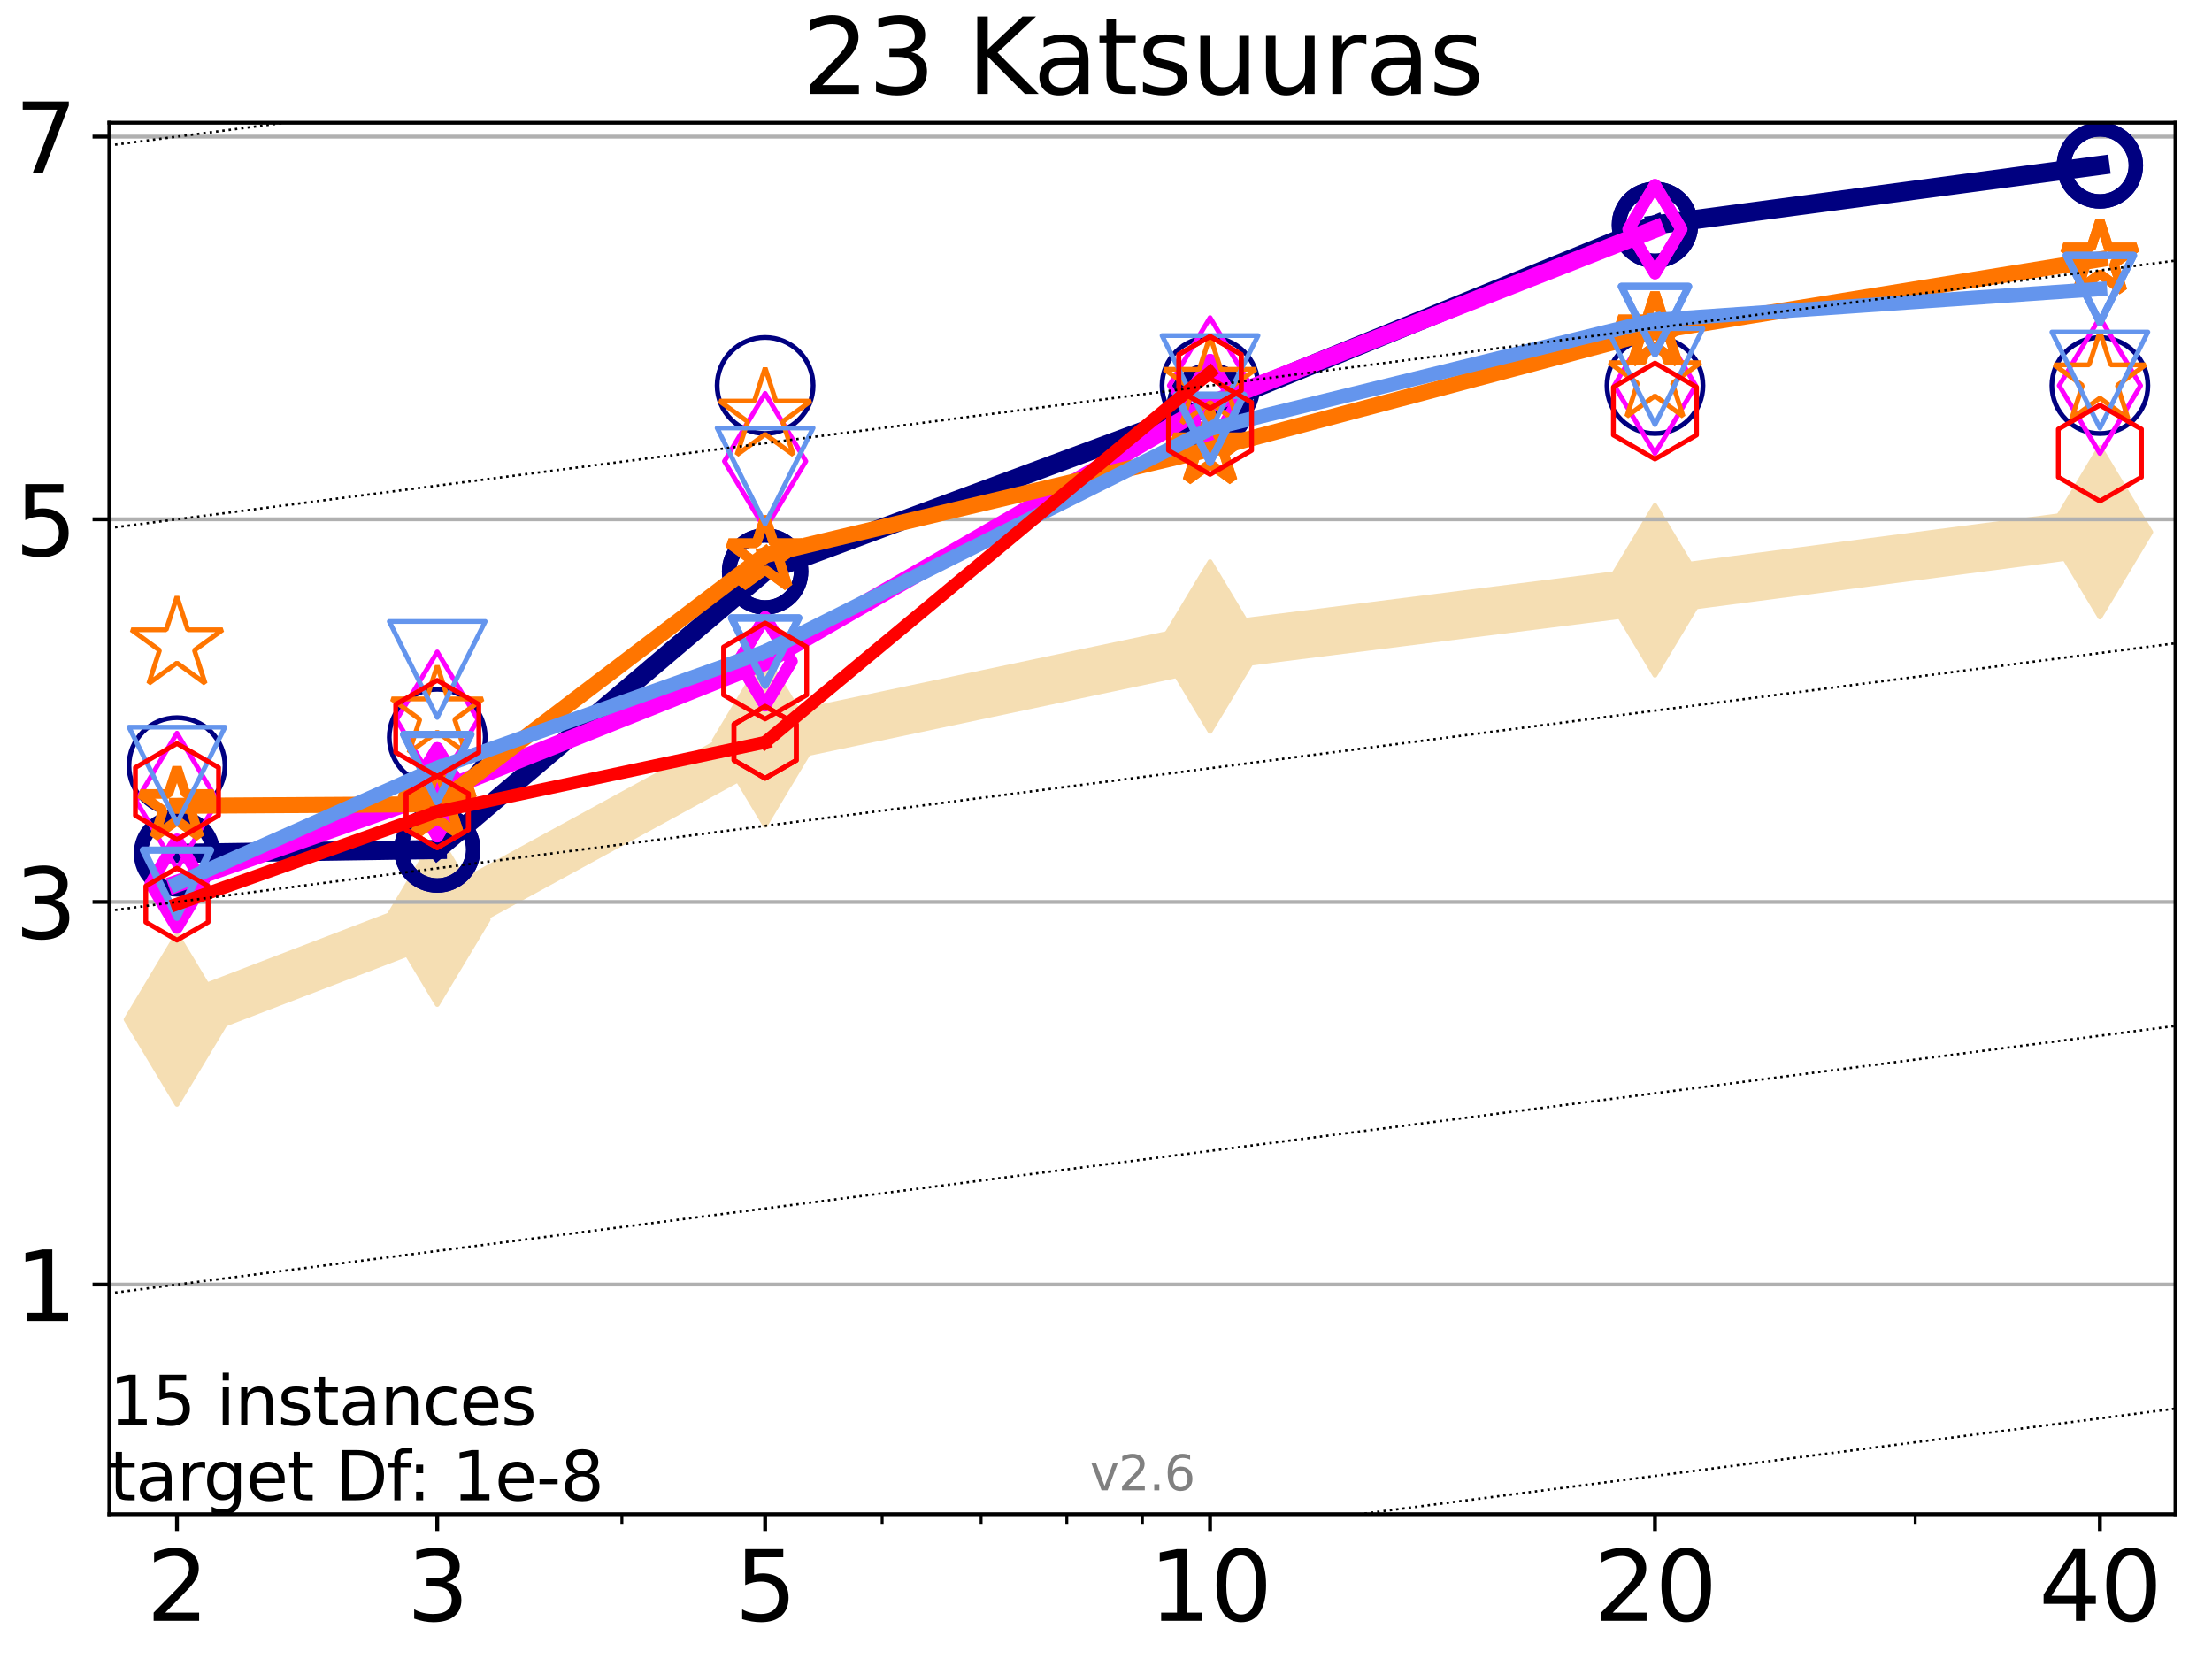 <?xml version="1.0" encoding="utf-8" standalone="no"?>
<!DOCTYPE svg PUBLIC "-//W3C//DTD SVG 1.1//EN"
  "http://www.w3.org/Graphics/SVG/1.1/DTD/svg11.dtd">
<svg xmlns:xlink="http://www.w3.org/1999/xlink" width="460.8pt" height="345.6pt" viewBox="0 0 460.8 345.6" xmlns="http://www.w3.org/2000/svg" version="1.1">
 <defs>
  <style type="text/css">*{stroke-linejoin: round; stroke-linecap: butt}</style>
 </defs>
 <g id="figure_1">
  <g id="patch_1">
   <path d="M 0 345.6 
L 460.8 345.6 
L 460.8 0 
L 0 0 
z
" style="fill: #ffffff"/>
  </g>
  <g id="axes_1">
   <g id="patch_2">
    <path d="M 22.78 315.44 
L 453.192 315.44 
L 453.192 25.56 
L 22.78 25.56 
z
" style="fill: #ffffff"/>
   </g>
   <g id="line2d_1">
    <path d="M 36.868 212.386 
L 91.085 191.574 
L 159.39 154.271 
L 252.074 134.682 
L 344.758 122.981 
L 437.443 110.858 
" clip-path="url(#p4f4ac7d7b0)" style="fill: none; stroke: #f5deb3; stroke-width: 10; stroke-linecap: square"/>
    <defs>
     <path id="m9078de8aca" d="M -0 17.678 
L 10.607 0 
L 0 -17.678 
L -10.607 -0 
z
" style="stroke: #f5deb3; stroke-linejoin: miter"/>
    </defs>
    <g clip-path="url(#p4f4ac7d7b0)">
     <use xlink:href="#m9078de8aca" x="36.868" y="212.386" style="fill: #f5deb3; stroke: #f5deb3; stroke-linejoin: miter"/>
     <use xlink:href="#m9078de8aca" x="91.085" y="191.574" style="fill: #f5deb3; stroke: #f5deb3; stroke-linejoin: miter"/>
     <use xlink:href="#m9078de8aca" x="159.39" y="154.271" style="fill: #f5deb3; stroke: #f5deb3; stroke-linejoin: miter"/>
     <use xlink:href="#m9078de8aca" x="252.074" y="134.682" style="fill: #f5deb3; stroke: #f5deb3; stroke-linejoin: miter"/>
     <use xlink:href="#m9078de8aca" x="344.758" y="122.981" style="fill: #f5deb3; stroke: #f5deb3; stroke-linejoin: miter"/>
     <use xlink:href="#m9078de8aca" x="437.443" y="110.858" style="fill: #f5deb3; stroke: #f5deb3; stroke-linejoin: miter"/>
    </g>
   </g>
   <g id="matplotlib.axis_1">
    <g id="xtick_1">
     <g id="line2d_2">
      <defs>
       <path id="mee0d3bcf18" d="M 0 0 
L 0 3.5 
" style="stroke: #000000; stroke-width: 0.8"/>
      </defs>
      <g>
       <use xlink:href="#mee0d3bcf18" x="36.868" y="315.44" style="stroke: #000000; stroke-width: 0.8"/>
      </g>
     </g>
     <g id="text_1">
      <!-- 2 -->
      <g transform="translate(30.506 337.637)scale(0.2 -0.2)">
       <defs>
        <path id="DejaVuSans-32" d="M 1228 531 
L 3431 531 
L 3431 0 
L 469 0 
L 469 531 
Q 828 903 1448 1529 
Q 2069 2156 2228 2338 
Q 2531 2678 2651 2914 
Q 2772 3150 2772 3378 
Q 2772 3750 2511 3984 
Q 2250 4219 1831 4219 
Q 1534 4219 1204 4116 
Q 875 4013 500 3803 
L 500 4441 
Q 881 4594 1212 4672 
Q 1544 4750 1819 4750 
Q 2544 4750 2975 4387 
Q 3406 4025 3406 3419 
Q 3406 3131 3298 2873 
Q 3191 2616 2906 2266 
Q 2828 2175 2409 1742 
Q 1991 1309 1228 531 
z
" transform="scale(0.016)"/>
       </defs>
       <use xlink:href="#DejaVuSans-32"/>
      </g>
     </g>
    </g>
    <g id="xtick_2">
     <g id="line2d_3">
      <g>
       <use xlink:href="#mee0d3bcf18" x="91.085" y="315.44" style="stroke: #000000; stroke-width: 0.8"/>
      </g>
     </g>
     <g id="text_2">
      <!-- 3 -->
      <g transform="translate(84.723 337.637)scale(0.2 -0.2)">
       <defs>
        <path id="DejaVuSans-33" d="M 2597 2516 
Q 3050 2419 3304 2112 
Q 3559 1806 3559 1356 
Q 3559 666 3084 287 
Q 2609 -91 1734 -91 
Q 1441 -91 1130 -33 
Q 819 25 488 141 
L 488 750 
Q 750 597 1062 519 
Q 1375 441 1716 441 
Q 2309 441 2620 675 
Q 2931 909 2931 1356 
Q 2931 1769 2642 2001 
Q 2353 2234 1838 2234 
L 1294 2234 
L 1294 2753 
L 1863 2753 
Q 2328 2753 2575 2939 
Q 2822 3125 2822 3475 
Q 2822 3834 2567 4026 
Q 2313 4219 1838 4219 
Q 1578 4219 1281 4162 
Q 984 4106 628 3988 
L 628 4550 
Q 988 4650 1302 4700 
Q 1616 4750 1894 4750 
Q 2613 4750 3031 4423 
Q 3450 4097 3450 3541 
Q 3450 3153 3228 2886 
Q 3006 2619 2597 2516 
z
" transform="scale(0.016)"/>
       </defs>
       <use xlink:href="#DejaVuSans-33"/>
      </g>
     </g>
    </g>
    <g id="xtick_3">
     <g id="line2d_4">
      <g>
       <use xlink:href="#mee0d3bcf18" x="159.39" y="315.44" style="stroke: #000000; stroke-width: 0.8"/>
      </g>
     </g>
     <g id="text_3">
      <!-- 5 -->
      <g transform="translate(153.028 337.637)scale(0.2 -0.2)">
       <defs>
        <path id="DejaVuSans-35" d="M 691 4666 
L 3169 4666 
L 3169 4134 
L 1269 4134 
L 1269 2991 
Q 1406 3038 1543 3061 
Q 1681 3084 1819 3084 
Q 2600 3084 3056 2656 
Q 3513 2228 3513 1497 
Q 3513 744 3044 326 
Q 2575 -91 1722 -91 
Q 1428 -91 1123 -41 
Q 819 9 494 109 
L 494 744 
Q 775 591 1075 516 
Q 1375 441 1709 441 
Q 2250 441 2565 725 
Q 2881 1009 2881 1497 
Q 2881 1984 2565 2268 
Q 2250 2553 1709 2553 
Q 1456 2553 1204 2497 
Q 953 2441 691 2322 
L 691 4666 
z
" transform="scale(0.016)"/>
       </defs>
       <use xlink:href="#DejaVuSans-35"/>
      </g>
     </g>
    </g>
    <g id="xtick_4">
     <g id="line2d_5">
      <g>
       <use xlink:href="#mee0d3bcf18" x="252.074" y="315.44" style="stroke: #000000; stroke-width: 0.8"/>
      </g>
     </g>
     <g id="text_4">
      <!-- 10 -->
      <g transform="translate(239.349 337.637)scale(0.2 -0.2)">
       <defs>
        <path id="DejaVuSans-31" d="M 794 531 
L 1825 531 
L 1825 4091 
L 703 3866 
L 703 4441 
L 1819 4666 
L 2450 4666 
L 2450 531 
L 3481 531 
L 3481 0 
L 794 0 
L 794 531 
z
" transform="scale(0.016)"/>
        <path id="DejaVuSans-30" d="M 2034 4250 
Q 1547 4250 1301 3770 
Q 1056 3291 1056 2328 
Q 1056 1369 1301 889 
Q 1547 409 2034 409 
Q 2525 409 2770 889 
Q 3016 1369 3016 2328 
Q 3016 3291 2770 3770 
Q 2525 4250 2034 4250 
z
M 2034 4750 
Q 2819 4750 3233 4129 
Q 3647 3509 3647 2328 
Q 3647 1150 3233 529 
Q 2819 -91 2034 -91 
Q 1250 -91 836 529 
Q 422 1150 422 2328 
Q 422 3509 836 4129 
Q 1250 4750 2034 4750 
z
" transform="scale(0.016)"/>
       </defs>
       <use xlink:href="#DejaVuSans-31"/>
       <use xlink:href="#DejaVuSans-30" x="63.623"/>
      </g>
     </g>
    </g>
    <g id="xtick_5">
     <g id="line2d_6">
      <g>
       <use xlink:href="#mee0d3bcf18" x="344.758" y="315.44" style="stroke: #000000; stroke-width: 0.8"/>
      </g>
     </g>
     <g id="text_5">
      <!-- 20 -->
      <g transform="translate(332.033 337.637)scale(0.2 -0.2)">
       <use xlink:href="#DejaVuSans-32"/>
       <use xlink:href="#DejaVuSans-30" x="63.623"/>
      </g>
     </g>
    </g>
    <g id="xtick_6">
     <g id="line2d_7">
      <g>
       <use xlink:href="#mee0d3bcf18" x="437.443" y="315.44" style="stroke: #000000; stroke-width: 0.8"/>
      </g>
     </g>
     <g id="text_6">
      <!-- 40 -->
      <g transform="translate(424.718 337.637)scale(0.2 -0.2)">
       <defs>
        <path id="DejaVuSans-34" d="M 2419 4116 
L 825 1625 
L 2419 1625 
L 2419 4116 
z
M 2253 4666 
L 3047 4666 
L 3047 1625 
L 3713 1625 
L 3713 1100 
L 3047 1100 
L 3047 0 
L 2419 0 
L 2419 1100 
L 313 1100 
L 313 1709 
L 2253 4666 
z
" transform="scale(0.016)"/>
       </defs>
       <use xlink:href="#DejaVuSans-34"/>
       <use xlink:href="#DejaVuSans-30" x="63.623"/>
      </g>
     </g>
    </g>
    <g id="xtick_7">
     <g id="line2d_8">
      <defs>
       <path id="ma7946e56b5" d="M 0 0 
L 0 2 
" style="stroke: #000000; stroke-width: 0.6"/>
      </defs>
      <g>
       <use xlink:href="#ma7946e56b5" x="129.552" y="315.44" style="stroke: #000000; stroke-width: 0.6"/>
      </g>
     </g>
    </g>
    <g id="xtick_8">
     <g id="line2d_9">
      <g>
       <use xlink:href="#ma7946e56b5" x="183.769" y="315.44" style="stroke: #000000; stroke-width: 0.6"/>
      </g>
     </g>
    </g>
    <g id="xtick_9">
     <g id="line2d_10">
      <g>
       <use xlink:href="#ma7946e56b5" x="204.381" y="315.44" style="stroke: #000000; stroke-width: 0.6"/>
      </g>
     </g>
    </g>
    <g id="xtick_10">
     <g id="line2d_11">
      <g>
       <use xlink:href="#ma7946e56b5" x="222.237" y="315.44" style="stroke: #000000; stroke-width: 0.6"/>
      </g>
     </g>
    </g>
    <g id="xtick_11">
     <g id="line2d_12">
      <g>
       <use xlink:href="#ma7946e56b5" x="237.986" y="315.44" style="stroke: #000000; stroke-width: 0.6"/>
      </g>
     </g>
    </g>
    <g id="xtick_12">
     <g id="line2d_13">
      <g>
       <use xlink:href="#ma7946e56b5" x="398.975" y="315.44" style="stroke: #000000; stroke-width: 0.6"/>
      </g>
     </g>
    </g>
   </g>
   <g id="matplotlib.axis_2">
    <g id="ytick_1">
     <g id="line2d_14">
      <path d="M 22.78 267.612 
L 453.192 267.612 
" clip-path="url(#p4f4ac7d7b0)" style="fill: none; stroke: #b0b0b0; stroke-width: 0.8; stroke-linecap: square"/>
     </g>
     <g id="line2d_15">
      <defs>
       <path id="m7c3560213b" d="M 0 0 
L -3.5 0 
" style="stroke: #000000; stroke-width: 0.8"/>
      </defs>
      <g>
       <use xlink:href="#m7c3560213b" x="22.78" y="267.612" style="stroke: #000000; stroke-width: 0.8"/>
      </g>
     </g>
     <g id="text_7">
      <!-- 1 -->
      <g transform="translate(3.055 275.21)scale(0.2 -0.2)">
       <use xlink:href="#DejaVuSans-31"/>
      </g>
     </g>
    </g>
    <g id="ytick_2">
     <g id="line2d_16">
      <path d="M 22.78 187.898 
L 453.192 187.898 
" clip-path="url(#p4f4ac7d7b0)" style="fill: none; stroke: #b0b0b0; stroke-width: 0.8; stroke-linecap: square"/>
     </g>
     <g id="line2d_17">
      <g>
       <use xlink:href="#m7c3560213b" x="22.78" y="187.898" style="stroke: #000000; stroke-width: 0.8"/>
      </g>
     </g>
     <g id="text_8">
      <!-- 3 -->
      <g transform="translate(3.055 195.496)scale(0.2 -0.2)">
       <use xlink:href="#DejaVuSans-33"/>
      </g>
     </g>
    </g>
    <g id="ytick_3">
     <g id="line2d_18">
      <path d="M 22.78 108.184 
L 453.192 108.184 
" clip-path="url(#p4f4ac7d7b0)" style="fill: none; stroke: #b0b0b0; stroke-width: 0.8; stroke-linecap: square"/>
     </g>
     <g id="line2d_19">
      <g>
       <use xlink:href="#m7c3560213b" x="22.78" y="108.184" style="stroke: #000000; stroke-width: 0.8"/>
      </g>
     </g>
     <g id="text_9">
      <!-- 5 -->
      <g transform="translate(3.055 115.783)scale(0.2 -0.2)">
       <use xlink:href="#DejaVuSans-35"/>
      </g>
     </g>
    </g>
    <g id="ytick_4">
     <g id="line2d_20">
      <path d="M 22.78 28.471 
L 453.192 28.471 
" clip-path="url(#p4f4ac7d7b0)" style="fill: none; stroke: #b0b0b0; stroke-width: 0.8; stroke-linecap: square"/>
     </g>
     <g id="line2d_21">
      <g>
       <use xlink:href="#m7c3560213b" x="22.78" y="28.471" style="stroke: #000000; stroke-width: 0.8"/>
      </g>
     </g>
     <g id="text_10">
      <!-- 7 -->
      <g transform="translate(3.055 36.069)scale(0.2 -0.2)">
       <defs>
        <path id="DejaVuSans-37" d="M 525 4666 
L 3525 4666 
L 3525 4397 
L 1831 0 
L 1172 0 
L 2766 4134 
L 525 4134 
L 525 4666 
z
" transform="scale(0.016)"/>
       </defs>
       <use xlink:href="#DejaVuSans-37"/>
      </g>
     </g>
    </g>
   </g>
   <g id="line2d_22">
    <path d="M 36.868 177.781 
L 91.085 176.97 
" clip-path="url(#p4f4ac7d7b0)" style="fill: none; stroke: #000080; stroke-width: 4; stroke-linecap: square"/>
    <defs>
     <path id="m38a3b11032" d="M 0 7.5 
C 1.989 7.5 3.897 6.71 5.303 5.303 
C 6.71 3.897 7.5 1.989 7.5 0 
C 7.5 -1.989 6.71 -3.897 5.303 -5.303 
C 3.897 -6.71 1.989 -7.5 0 -7.5 
C -1.989 -7.5 -3.897 -6.71 -5.303 -5.303 
C -6.71 -3.897 -7.5 -1.989 -7.5 0 
C -7.5 1.989 -6.71 3.897 -5.303 5.303 
C -3.897 6.71 -1.989 7.5 0 7.5 
z
" style="stroke: #000080; stroke-width: 3"/>
    </defs>
    <g clip-path="url(#p4f4ac7d7b0)">
     <use xlink:href="#m38a3b11032" x="36.868" y="177.781" style="fill-opacity: 0; stroke: #000080; stroke-width: 3"/>
     <use xlink:href="#m38a3b11032" x="91.085" y="176.97" style="fill-opacity: 0; stroke: #000080; stroke-width: 3"/>
    </g>
   </g>
   <g id="line2d_23">
    <path d="M 91.085 176.97 
L 159.39 119.039 
" clip-path="url(#p4f4ac7d7b0)" style="fill: none; stroke: #000080; stroke-width: 4; stroke-linecap: square"/>
    <g clip-path="url(#p4f4ac7d7b0)">
     <use xlink:href="#m38a3b11032" x="91.085" y="176.97" style="fill-opacity: 0; stroke: #000080; stroke-width: 3"/>
     <use xlink:href="#m38a3b11032" x="159.39" y="119.039" style="fill-opacity: 0; stroke: #000080; stroke-width: 3"/>
    </g>
   </g>
   <g id="line2d_24">
    <path d="M 159.39 119.039 
L 252.074 84.65 
" clip-path="url(#p4f4ac7d7b0)" style="fill: none; stroke: #000080; stroke-width: 4; stroke-linecap: square"/>
    <g clip-path="url(#p4f4ac7d7b0)">
     <use xlink:href="#m38a3b11032" x="159.39" y="119.039" style="fill-opacity: 0; stroke: #000080; stroke-width: 3"/>
     <use xlink:href="#m38a3b11032" x="252.074" y="84.65" style="fill-opacity: 0; stroke: #000080; stroke-width: 3"/>
    </g>
   </g>
   <g id="line2d_25">
    <path d="M 252.074 84.65 
L 344.758 46.849 
" clip-path="url(#p4f4ac7d7b0)" style="fill: none; stroke: #000080; stroke-width: 4; stroke-linecap: square"/>
    <g clip-path="url(#p4f4ac7d7b0)">
     <use xlink:href="#m38a3b11032" x="252.074" y="84.65" style="fill-opacity: 0; stroke: #000080; stroke-width: 3"/>
     <use xlink:href="#m38a3b11032" x="344.758" y="46.849" style="fill-opacity: 0; stroke: #000080; stroke-width: 3"/>
    </g>
   </g>
   <g id="line2d_26">
    <path d="M 344.758 46.849 
L 437.443 34.456 
" clip-path="url(#p4f4ac7d7b0)" style="fill: none; stroke: #000080; stroke-width: 4; stroke-linecap: square"/>
    <g clip-path="url(#p4f4ac7d7b0)">
     <use xlink:href="#m38a3b11032" x="344.758" y="46.849" style="fill-opacity: 0; stroke: #000080; stroke-width: 3"/>
     <use xlink:href="#m38a3b11032" x="437.443" y="34.456" style="fill-opacity: 0; stroke: #000080; stroke-width: 3"/>
    </g>
   </g>
   <g id="line2d_27">
    <path d="M 437.443 34.456 
" clip-path="url(#p4f4ac7d7b0)" style="fill: none; stroke: #000080; stroke-width: 4; stroke-linecap: square"/>
    <g clip-path="url(#p4f4ac7d7b0)">
     <use xlink:href="#m38a3b11032" x="437.443" y="34.456" style="fill-opacity: 0; stroke: #000080; stroke-width: 3"/>
    </g>
   </g>
   <g id="line2d_28"/>
   <g id="line2d_29">
    <defs>
     <path id="m19b6c83ee1" d="M 0 10 
C 2.652 10 5.196 8.946 7.071 7.071 
C 8.946 5.196 10 2.652 10 0 
C 10 -2.652 8.946 -5.196 7.071 -7.071 
C 5.196 -8.946 2.652 -10 0 -10 
C -2.652 -10 -5.196 -8.946 -7.071 -7.071 
C -8.946 -5.196 -10 -2.652 -10 0 
C -10 2.652 -8.946 5.196 -7.071 7.071 
C -5.196 8.946 -2.652 10 0 10 
z
" style="stroke: #000080"/>
    </defs>
    <g clip-path="url(#p4f4ac7d7b0)">
     <use xlink:href="#m19b6c83ee1" x="36.868" y="159.506" style="fill-opacity: 0; stroke: #000080"/>
     <use xlink:href="#m19b6c83ee1" x="91.085" y="153.591" style="fill-opacity: 0; stroke: #000080"/>
     <use xlink:href="#m19b6c83ee1" x="159.39" y="80.301" style="fill-opacity: 0; stroke: #000080"/>
     <use xlink:href="#m19b6c83ee1" x="252.074" y="80.31" style="fill-opacity: 0; stroke: #000080"/>
     <use xlink:href="#m19b6c83ee1" x="344.758" y="80.314" style="fill-opacity: 0; stroke: #000080"/>
     <use xlink:href="#m19b6c83ee1" x="437.443" y="80.319" style="fill-opacity: 0; stroke: #000080"/>
    </g>
   </g>
   <g id="line2d_30">
    <path d="M 36.868 184.072 
L 91.085 165.043 
" clip-path="url(#p4f4ac7d7b0)" style="fill: none; stroke: #ff00ff; stroke-width: 3.667; stroke-linecap: square"/>
    <defs>
     <path id="m4f6786a764" d="M -0 9.192 
L 5.515 0 
L 0 -9.192 
L -5.515 -0 
z
" style="stroke: #ff00ff; stroke-width: 2.5; stroke-linejoin: miter"/>
    </defs>
    <g clip-path="url(#p4f4ac7d7b0)">
     <use xlink:href="#m4f6786a764" x="36.868" y="184.072" style="fill-opacity: 0; stroke: #ff00ff; stroke-width: 2.5; stroke-linejoin: miter"/>
     <use xlink:href="#m4f6786a764" x="91.085" y="165.043" style="fill-opacity: 0; stroke: #ff00ff; stroke-width: 2.5; stroke-linejoin: miter"/>
    </g>
   </g>
   <g id="line2d_31">
    <path d="M 91.085 165.043 
L 159.39 137.763 
" clip-path="url(#p4f4ac7d7b0)" style="fill: none; stroke: #ff00ff; stroke-width: 3.667; stroke-linecap: square"/>
    <g clip-path="url(#p4f4ac7d7b0)">
     <use xlink:href="#m4f6786a764" x="91.085" y="165.043" style="fill-opacity: 0; stroke: #ff00ff; stroke-width: 2.5; stroke-linejoin: miter"/>
     <use xlink:href="#m4f6786a764" x="159.39" y="137.763" style="fill-opacity: 0; stroke: #ff00ff; stroke-width: 2.5; stroke-linejoin: miter"/>
    </g>
   </g>
   <g id="line2d_32">
    <path d="M 159.39 137.763 
L 252.074 84.177 
" clip-path="url(#p4f4ac7d7b0)" style="fill: none; stroke: #ff00ff; stroke-width: 3.667; stroke-linecap: square"/>
    <g clip-path="url(#p4f4ac7d7b0)">
     <use xlink:href="#m4f6786a764" x="159.39" y="137.763" style="fill-opacity: 0; stroke: #ff00ff; stroke-width: 2.5; stroke-linejoin: miter"/>
     <use xlink:href="#m4f6786a764" x="252.074" y="84.177" style="fill-opacity: 0; stroke: #ff00ff; stroke-width: 2.5; stroke-linejoin: miter"/>
    </g>
   </g>
   <g id="line2d_33">
    <path d="M 252.074 84.177 
L 344.758 47.74 
" clip-path="url(#p4f4ac7d7b0)" style="fill: none; stroke: #ff00ff; stroke-width: 3.667; stroke-linecap: square"/>
    <g clip-path="url(#p4f4ac7d7b0)">
     <use xlink:href="#m4f6786a764" x="252.074" y="84.177" style="fill-opacity: 0; stroke: #ff00ff; stroke-width: 2.5; stroke-linejoin: miter"/>
     <use xlink:href="#m4f6786a764" x="344.758" y="47.74" style="fill-opacity: 0; stroke: #ff00ff; stroke-width: 2.5; stroke-linejoin: miter"/>
    </g>
   </g>
   <g id="line2d_34">
    <path d="M 344.758 47.74 
" clip-path="url(#p4f4ac7d7b0)" style="fill: none; stroke: #ff00ff; stroke-width: 3.667; stroke-linecap: square"/>
    <g clip-path="url(#p4f4ac7d7b0)">
     <use xlink:href="#m4f6786a764" x="344.758" y="47.74" style="fill-opacity: 0; stroke: #ff00ff; stroke-width: 2.5; stroke-linejoin: miter"/>
    </g>
   </g>
   <g id="line2d_35"/>
   <g id="line2d_36">
    <defs>
     <path id="ma76703ca9c" d="M -0 14.142 
L 8.485 0 
L -0 -14.142 
L -8.485 -0 
z
" style="stroke: #ff00ff; stroke-linejoin: miter"/>
    </defs>
    <g clip-path="url(#p4f4ac7d7b0)">
     <use xlink:href="#ma76703ca9c" x="36.868" y="166.874" style="fill-opacity: 0; stroke: #ff00ff; stroke-linejoin: miter"/>
     <use xlink:href="#ma76703ca9c" x="91.085" y="149.952" style="fill-opacity: 0; stroke: #ff00ff; stroke-linejoin: miter"/>
     <use xlink:href="#ma76703ca9c" x="159.39" y="96.09" style="fill-opacity: 0; stroke: #ff00ff; stroke-linejoin: miter"/>
     <use xlink:href="#ma76703ca9c" x="252.074" y="80.309" style="fill-opacity: 0; stroke: #ff00ff; stroke-linejoin: miter"/>
     <use xlink:href="#ma76703ca9c" x="344.758" y="80.314" style="fill-opacity: 0; stroke: #ff00ff; stroke-linejoin: miter"/>
     <use xlink:href="#ma76703ca9c" x="437.443" y="80.319" style="fill-opacity: 0; stroke: #ff00ff; stroke-linejoin: miter"/>
    </g>
   </g>
   <g id="line2d_37">
    <path d="M 36.868 167.869 
L 91.085 167.531 
" clip-path="url(#p4f4ac7d7b0)" style="fill: none; stroke: #ff7500; stroke-width: 3.333; stroke-linecap: square"/>
    <defs>
     <path id="m0af5ecb2e9" d="M 0 -8 
L -1.796 -2.472 
L -7.608 -2.472 
L -2.906 0.944 
L -4.702 6.472 
L -0 3.056 
L 4.702 6.472 
L 2.906 0.944 
L 7.608 -2.472 
L 1.796 -2.472 
z
" style="stroke: #ff7500; stroke-width: 2; stroke-linejoin: bevel"/>
    </defs>
    <g clip-path="url(#p4f4ac7d7b0)">
     <use xlink:href="#m0af5ecb2e9" x="36.868" y="167.869" style="fill-opacity: 0; stroke: #ff7500; stroke-width: 2; stroke-linejoin: bevel"/>
     <use xlink:href="#m0af5ecb2e9" x="91.085" y="167.531" style="fill-opacity: 0; stroke: #ff7500; stroke-width: 2; stroke-linejoin: bevel"/>
    </g>
   </g>
   <g id="line2d_38">
    <path d="M 91.085 167.531 
L 159.39 115.64 
" clip-path="url(#p4f4ac7d7b0)" style="fill: none; stroke: #ff7500; stroke-width: 3.333; stroke-linecap: square"/>
    <g clip-path="url(#p4f4ac7d7b0)">
     <use xlink:href="#m0af5ecb2e9" x="91.085" y="167.531" style="fill-opacity: 0; stroke: #ff7500; stroke-width: 2; stroke-linejoin: bevel"/>
     <use xlink:href="#m0af5ecb2e9" x="159.39" y="115.64" style="fill-opacity: 0; stroke: #ff7500; stroke-width: 2; stroke-linejoin: bevel"/>
    </g>
   </g>
   <g id="line2d_39">
    <path d="M 159.39 115.64 
L 252.074 93.577 
" clip-path="url(#p4f4ac7d7b0)" style="fill: none; stroke: #ff7500; stroke-width: 3.333; stroke-linecap: square"/>
    <g clip-path="url(#p4f4ac7d7b0)">
     <use xlink:href="#m0af5ecb2e9" x="159.39" y="115.64" style="fill-opacity: 0; stroke: #ff7500; stroke-width: 2; stroke-linejoin: bevel"/>
     <use xlink:href="#m0af5ecb2e9" x="252.074" y="93.577" style="fill-opacity: 0; stroke: #ff7500; stroke-width: 2; stroke-linejoin: bevel"/>
    </g>
   </g>
   <g id="line2d_40">
    <path d="M 252.074 93.577 
L 344.758 69.003 
" clip-path="url(#p4f4ac7d7b0)" style="fill: none; stroke: #ff7500; stroke-width: 3.333; stroke-linecap: square"/>
    <g clip-path="url(#p4f4ac7d7b0)">
     <use xlink:href="#m0af5ecb2e9" x="252.074" y="93.577" style="fill-opacity: 0; stroke: #ff7500; stroke-width: 2; stroke-linejoin: bevel"/>
     <use xlink:href="#m0af5ecb2e9" x="344.758" y="69.003" style="fill-opacity: 0; stroke: #ff7500; stroke-width: 2; stroke-linejoin: bevel"/>
    </g>
   </g>
   <g id="line2d_41">
    <path d="M 344.758 69.003 
L 437.443 54.026 
" clip-path="url(#p4f4ac7d7b0)" style="fill: none; stroke: #ff7500; stroke-width: 3.333; stroke-linecap: square"/>
    <g clip-path="url(#p4f4ac7d7b0)">
     <use xlink:href="#m0af5ecb2e9" x="344.758" y="69.003" style="fill-opacity: 0; stroke: #ff7500; stroke-width: 2; stroke-linejoin: bevel"/>
     <use xlink:href="#m0af5ecb2e9" x="437.443" y="54.026" style="fill-opacity: 0; stroke: #ff7500; stroke-width: 2; stroke-linejoin: bevel"/>
    </g>
   </g>
   <g id="line2d_42">
    <path d="M 437.443 54.026 
" clip-path="url(#p4f4ac7d7b0)" style="fill: none; stroke: #ff7500; stroke-width: 3.333; stroke-linecap: square"/>
    <g clip-path="url(#p4f4ac7d7b0)">
     <use xlink:href="#m0af5ecb2e9" x="437.443" y="54.026" style="fill-opacity: 0; stroke: #ff7500; stroke-width: 2; stroke-linejoin: bevel"/>
    </g>
   </g>
   <g id="line2d_43"/>
   <g id="line2d_44">
    <defs>
     <path id="mfe34ec921a" d="M 0 -10 
L -2.245 -3.09 
L -9.511 -3.09 
L -3.633 1.18 
L -5.878 8.09 
L -0 3.82 
L 5.878 8.09 
L 3.633 1.18 
L 9.511 -3.09 
L 2.245 -3.09 
z
" style="stroke: #ff7500; stroke-linejoin: bevel"/>
    </defs>
    <g clip-path="url(#p4f4ac7d7b0)">
     <use xlink:href="#mfe34ec921a" x="36.868" y="134.281" style="fill-opacity: 0; stroke: #ff7500; stroke-linejoin: bevel"/>
     <use xlink:href="#mfe34ec921a" x="91.085" y="148.689" style="fill-opacity: 0; stroke: #ff7500; stroke-linejoin: bevel"/>
     <use xlink:href="#mfe34ec921a" x="159.39" y="86.646" style="fill-opacity: 0; stroke: #ff7500; stroke-linejoin: bevel"/>
     <use xlink:href="#mfe34ec921a" x="252.074" y="80.025" style="fill-opacity: 0; stroke: #ff7500; stroke-linejoin: bevel"/>
     <use xlink:href="#mfe34ec921a" x="344.758" y="78.647" style="fill-opacity: 0; stroke: #ff7500; stroke-linejoin: bevel"/>
     <use xlink:href="#mfe34ec921a" x="437.443" y="79.101" style="fill-opacity: 0; stroke: #ff7500; stroke-linejoin: bevel"/>
    </g>
   </g>
   <g id="line2d_45">
    <path d="M 36.868 184.091 
L 91.085 159.999 
" clip-path="url(#p4f4ac7d7b0)" style="fill: none; stroke: #6495ed; stroke-width: 3; stroke-linecap: square"/>
    <defs>
     <path id="m74d0feda59" d="M -0 7 
L 7 -7 
L -7 -7 
z
" style="stroke: #6495ed; stroke-width: 1.5; stroke-linejoin: miter"/>
    </defs>
    <g clip-path="url(#p4f4ac7d7b0)">
     <use xlink:href="#m74d0feda59" x="36.868" y="184.091" style="fill-opacity: 0; stroke: #6495ed; stroke-width: 1.5; stroke-linejoin: miter"/>
     <use xlink:href="#m74d0feda59" x="91.085" y="159.999" style="fill-opacity: 0; stroke: #6495ed; stroke-width: 1.5; stroke-linejoin: miter"/>
    </g>
   </g>
   <g id="line2d_46">
    <path d="M 91.085 159.999 
L 159.39 135.725 
" clip-path="url(#p4f4ac7d7b0)" style="fill: none; stroke: #6495ed; stroke-width: 3; stroke-linecap: square"/>
    <g clip-path="url(#p4f4ac7d7b0)">
     <use xlink:href="#m74d0feda59" x="91.085" y="159.999" style="fill-opacity: 0; stroke: #6495ed; stroke-width: 1.5; stroke-linejoin: miter"/>
     <use xlink:href="#m74d0feda59" x="159.39" y="135.725" style="fill-opacity: 0; stroke: #6495ed; stroke-width: 1.5; stroke-linejoin: miter"/>
    </g>
   </g>
   <g id="line2d_47">
    <path d="M 159.39 135.725 
L 252.074 89.34 
" clip-path="url(#p4f4ac7d7b0)" style="fill: none; stroke: #6495ed; stroke-width: 3; stroke-linecap: square"/>
    <g clip-path="url(#p4f4ac7d7b0)">
     <use xlink:href="#m74d0feda59" x="159.39" y="135.725" style="fill-opacity: 0; stroke: #6495ed; stroke-width: 1.5; stroke-linejoin: miter"/>
     <use xlink:href="#m74d0feda59" x="252.074" y="89.34" style="fill-opacity: 0; stroke: #6495ed; stroke-width: 1.5; stroke-linejoin: miter"/>
    </g>
   </g>
   <g id="line2d_48">
    <path d="M 252.074 89.34 
L 344.758 66.662 
" clip-path="url(#p4f4ac7d7b0)" style="fill: none; stroke: #6495ed; stroke-width: 3; stroke-linecap: square"/>
    <g clip-path="url(#p4f4ac7d7b0)">
     <use xlink:href="#m74d0feda59" x="252.074" y="89.34" style="fill-opacity: 0; stroke: #6495ed; stroke-width: 1.5; stroke-linejoin: miter"/>
     <use xlink:href="#m74d0feda59" x="344.758" y="66.662" style="fill-opacity: 0; stroke: #6495ed; stroke-width: 1.5; stroke-linejoin: miter"/>
    </g>
   </g>
   <g id="line2d_49">
    <path d="M 344.758 66.662 
L 437.443 60.206 
" clip-path="url(#p4f4ac7d7b0)" style="fill: none; stroke: #6495ed; stroke-width: 3; stroke-linecap: square"/>
    <g clip-path="url(#p4f4ac7d7b0)">
     <use xlink:href="#m74d0feda59" x="344.758" y="66.662" style="fill-opacity: 0; stroke: #6495ed; stroke-width: 1.5; stroke-linejoin: miter"/>
     <use xlink:href="#m74d0feda59" x="437.443" y="60.206" style="fill-opacity: 0; stroke: #6495ed; stroke-width: 1.5; stroke-linejoin: miter"/>
    </g>
   </g>
   <g id="line2d_50">
    <path d="M 437.443 60.206 
" clip-path="url(#p4f4ac7d7b0)" style="fill: none; stroke: #6495ed; stroke-width: 3; stroke-linecap: square"/>
    <g clip-path="url(#p4f4ac7d7b0)">
     <use xlink:href="#m74d0feda59" x="437.443" y="60.206" style="fill-opacity: 0; stroke: #6495ed; stroke-width: 1.5; stroke-linejoin: miter"/>
    </g>
   </g>
   <g id="line2d_51"/>
   <g id="line2d_52">
    <defs>
     <path id="m3485deb101" d="M -0 10 
L 10 -10 
L -10 -10 
z
" style="stroke: #6495ed; stroke-linejoin: miter"/>
    </defs>
    <g clip-path="url(#p4f4ac7d7b0)">
     <use xlink:href="#m3485deb101" x="36.868" y="161.479" style="fill-opacity: 0; stroke: #6495ed; stroke-linejoin: miter"/>
     <use xlink:href="#m3485deb101" x="91.085" y="139.457" style="fill-opacity: 0; stroke: #6495ed; stroke-linejoin: miter"/>
     <use xlink:href="#m3485deb101" x="159.39" y="99.155" style="fill-opacity: 0; stroke: #6495ed; stroke-linejoin: miter"/>
     <use xlink:href="#m3485deb101" x="252.074" y="79.916" style="fill-opacity: 0; stroke: #6495ed; stroke-linejoin: miter"/>
     <use xlink:href="#m3485deb101" x="344.758" y="78.459" style="fill-opacity: 0; stroke: #6495ed; stroke-linejoin: miter"/>
     <use xlink:href="#m3485deb101" x="437.443" y="79.176" style="fill-opacity: 0; stroke: #6495ed; stroke-linejoin: miter"/>
    </g>
   </g>
   <g id="line2d_53">
    <path d="M 36.868 188.35 
L 91.085 169.1 
" clip-path="url(#p4f4ac7d7b0)" style="fill: none; stroke: #ff0000; stroke-width: 2.667; stroke-linecap: square"/>
    <defs>
     <path id="m7dbd3768d6" d="M 0 -7.5 
L -6.495 -3.75 
L -6.495 3.75 
L -0 7.5 
L 6.495 3.75 
L 6.495 -3.75 
z
" style="stroke: #ff0000; stroke-linejoin: miter"/>
    </defs>
    <g clip-path="url(#p4f4ac7d7b0)">
     <use xlink:href="#m7dbd3768d6" x="36.868" y="188.35" style="fill-opacity: 0; stroke: #ff0000; stroke-linejoin: miter"/>
     <use xlink:href="#m7dbd3768d6" x="91.085" y="169.1" style="fill-opacity: 0; stroke: #ff0000; stroke-linejoin: miter"/>
    </g>
   </g>
   <g id="line2d_54">
    <path d="M 91.085 169.1 
L 159.39 154.636 
" clip-path="url(#p4f4ac7d7b0)" style="fill: none; stroke: #ff0000; stroke-width: 2.667; stroke-linecap: square"/>
    <g clip-path="url(#p4f4ac7d7b0)">
     <use xlink:href="#m7dbd3768d6" x="91.085" y="169.1" style="fill-opacity: 0; stroke: #ff0000; stroke-linejoin: miter"/>
     <use xlink:href="#m7dbd3768d6" x="159.39" y="154.636" style="fill-opacity: 0; stroke: #ff0000; stroke-linejoin: miter"/>
    </g>
   </g>
   <g id="line2d_55">
    <path d="M 159.39 154.636 
L 252.074 77.587 
" clip-path="url(#p4f4ac7d7b0)" style="fill: none; stroke: #ff0000; stroke-width: 2.667; stroke-linecap: square"/>
    <g clip-path="url(#p4f4ac7d7b0)">
     <use xlink:href="#m7dbd3768d6" x="159.39" y="154.636" style="fill-opacity: 0; stroke: #ff0000; stroke-linejoin: miter"/>
     <use xlink:href="#m7dbd3768d6" x="252.074" y="77.587" style="fill-opacity: 0; stroke: #ff0000; stroke-linejoin: miter"/>
    </g>
   </g>
   <g id="line2d_56">
    <path d="M 252.074 77.587 
" clip-path="url(#p4f4ac7d7b0)" style="fill: none; stroke: #ff0000; stroke-width: 2.667; stroke-linecap: square"/>
    <g clip-path="url(#p4f4ac7d7b0)">
     <use xlink:href="#m7dbd3768d6" x="252.074" y="77.587" style="fill-opacity: 0; stroke: #ff0000; stroke-linejoin: miter"/>
    </g>
   </g>
   <g id="line2d_57"/>
   <g id="line2d_58">
    <defs>
     <path id="m84d2d9638f" d="M 0 -10 
L -8.66 -5 
L -8.66 5 
L -0 10 
L 8.66 5 
L 8.66 -5 
z
" style="stroke: #ff0000; stroke-linejoin: miter"/>
    </defs>
    <g clip-path="url(#p4f4ac7d7b0)">
     <use xlink:href="#m84d2d9638f" x="36.868" y="164.888" style="fill-opacity: 0; stroke: #ff0000; stroke-linejoin: miter"/>
     <use xlink:href="#m84d2d9638f" x="91.085" y="151.732" style="fill-opacity: 0; stroke: #ff0000; stroke-linejoin: miter"/>
     <use xlink:href="#m84d2d9638f" x="159.39" y="139.778" style="fill-opacity: 0; stroke: #ff0000; stroke-linejoin: miter"/>
     <use xlink:href="#m84d2d9638f" x="252.074" y="88.833" style="fill-opacity: 0; stroke: #ff0000; stroke-linejoin: miter"/>
     <use xlink:href="#m84d2d9638f" x="344.758" y="85.635" style="fill-opacity: 0; stroke: #ff0000; stroke-linejoin: miter"/>
     <use xlink:href="#m84d2d9638f" x="437.443" y="94.394" style="fill-opacity: 0; stroke: #ff0000; stroke-linejoin: miter"/>
    </g>
   </g>
   <g id="line2d_59"/>
   <g id="line2d_60">
    <path d="M 42.473 346.6 
L 461.8 292.317 
" clip-path="url(#p4f4ac7d7b0)" style="fill: none; stroke-dasharray: 0.5,0.825; stroke-dashoffset: 0; stroke: #000000; stroke-width: 0.5"/>
   </g>
   <g id="line2d_61">
    <path d="M -1 272.514 
L 461.8 212.604 
" clip-path="url(#p4f4ac7d7b0)" style="fill: none; stroke-dasharray: 0.5,0.825; stroke-dashoffset: 0; stroke: #000000; stroke-width: 0.5"/>
   </g>
   <g id="line2d_62">
    <path d="M -1 192.8 
L 461.8 132.89 
" clip-path="url(#p4f4ac7d7b0)" style="fill: none; stroke-dasharray: 0.5,0.825; stroke-dashoffset: 0; stroke: #000000; stroke-width: 0.5"/>
   </g>
   <g id="line2d_63">
    <path d="M -1 113.086 
L 461.8 53.176 
" clip-path="url(#p4f4ac7d7b0)" style="fill: none; stroke-dasharray: 0.5,0.825; stroke-dashoffset: 0; stroke: #000000; stroke-width: 0.5"/>
   </g>
   <g id="line2d_64">
    <path d="M -1 33.373 
L 264.526 -1 
" clip-path="url(#p4f4ac7d7b0)" style="fill: none; stroke-dasharray: 0.5,0.825; stroke-dashoffset: 0; stroke: #000000; stroke-width: 0.5"/>
   </g>
   <g id="patch_3">
    <path d="M 22.78 315.44 
L 22.78 25.56 
" style="fill: none; stroke: #000000; stroke-width: 0.8; stroke-linejoin: miter; stroke-linecap: square"/>
   </g>
   <g id="patch_4">
    <path d="M 453.192 315.44 
L 453.192 25.56 
" style="fill: none; stroke: #000000; stroke-width: 0.8; stroke-linejoin: miter; stroke-linecap: square"/>
   </g>
   <g id="patch_5">
    <path d="M 22.78 315.44 
L 453.192 315.44 
" style="fill: none; stroke: #000000; stroke-width: 0.8; stroke-linejoin: miter; stroke-linecap: square"/>
   </g>
   <g id="patch_6">
    <path d="M 22.78 25.56 
L 453.192 25.56 
" style="fill: none; stroke: #000000; stroke-width: 0.8; stroke-linejoin: miter; stroke-linecap: square"/>
   </g>
   <g id="text_11">
    <!-- 15 instances -->
    <g transform="translate(22.78 296.851)scale(0.14 -0.14)">
     <defs>
      <path id="DejaVuSans-20" transform="scale(0.016)"/>
      <path id="DejaVuSans-69" d="M 603 3500 
L 1178 3500 
L 1178 0 
L 603 0 
L 603 3500 
z
M 603 4863 
L 1178 4863 
L 1178 4134 
L 603 4134 
L 603 4863 
z
" transform="scale(0.016)"/>
      <path id="DejaVuSans-6e" d="M 3513 2113 
L 3513 0 
L 2938 0 
L 2938 2094 
Q 2938 2591 2744 2837 
Q 2550 3084 2163 3084 
Q 1697 3084 1428 2787 
Q 1159 2491 1159 1978 
L 1159 0 
L 581 0 
L 581 3500 
L 1159 3500 
L 1159 2956 
Q 1366 3272 1645 3428 
Q 1925 3584 2291 3584 
Q 2894 3584 3203 3211 
Q 3513 2838 3513 2113 
z
" transform="scale(0.016)"/>
      <path id="DejaVuSans-73" d="M 2834 3397 
L 2834 2853 
Q 2591 2978 2328 3040 
Q 2066 3103 1784 3103 
Q 1356 3103 1142 2972 
Q 928 2841 928 2578 
Q 928 2378 1081 2264 
Q 1234 2150 1697 2047 
L 1894 2003 
Q 2506 1872 2764 1633 
Q 3022 1394 3022 966 
Q 3022 478 2636 193 
Q 2250 -91 1575 -91 
Q 1294 -91 989 -36 
Q 684 19 347 128 
L 347 722 
Q 666 556 975 473 
Q 1284 391 1588 391 
Q 1994 391 2212 530 
Q 2431 669 2431 922 
Q 2431 1156 2273 1281 
Q 2116 1406 1581 1522 
L 1381 1569 
Q 847 1681 609 1914 
Q 372 2147 372 2553 
Q 372 3047 722 3315 
Q 1072 3584 1716 3584 
Q 2034 3584 2315 3537 
Q 2597 3491 2834 3397 
z
" transform="scale(0.016)"/>
      <path id="DejaVuSans-74" d="M 1172 4494 
L 1172 3500 
L 2356 3500 
L 2356 3053 
L 1172 3053 
L 1172 1153 
Q 1172 725 1289 603 
Q 1406 481 1766 481 
L 2356 481 
L 2356 0 
L 1766 0 
Q 1100 0 847 248 
Q 594 497 594 1153 
L 594 3053 
L 172 3053 
L 172 3500 
L 594 3500 
L 594 4494 
L 1172 4494 
z
" transform="scale(0.016)"/>
      <path id="DejaVuSans-61" d="M 2194 1759 
Q 1497 1759 1228 1600 
Q 959 1441 959 1056 
Q 959 750 1161 570 
Q 1363 391 1709 391 
Q 2188 391 2477 730 
Q 2766 1069 2766 1631 
L 2766 1759 
L 2194 1759 
z
M 3341 1997 
L 3341 0 
L 2766 0 
L 2766 531 
Q 2569 213 2275 61 
Q 1981 -91 1556 -91 
Q 1019 -91 701 211 
Q 384 513 384 1019 
Q 384 1609 779 1909 
Q 1175 2209 1959 2209 
L 2766 2209 
L 2766 2266 
Q 2766 2663 2505 2880 
Q 2244 3097 1772 3097 
Q 1472 3097 1187 3025 
Q 903 2953 641 2809 
L 641 3341 
Q 956 3463 1253 3523 
Q 1550 3584 1831 3584 
Q 2591 3584 2966 3190 
Q 3341 2797 3341 1997 
z
" transform="scale(0.016)"/>
      <path id="DejaVuSans-63" d="M 3122 3366 
L 3122 2828 
Q 2878 2963 2633 3030 
Q 2388 3097 2138 3097 
Q 1578 3097 1268 2742 
Q 959 2388 959 1747 
Q 959 1106 1268 751 
Q 1578 397 2138 397 
Q 2388 397 2633 464 
Q 2878 531 3122 666 
L 3122 134 
Q 2881 22 2623 -34 
Q 2366 -91 2075 -91 
Q 1284 -91 818 406 
Q 353 903 353 1747 
Q 353 2603 823 3093 
Q 1294 3584 2113 3584 
Q 2378 3584 2631 3529 
Q 2884 3475 3122 3366 
z
" transform="scale(0.016)"/>
      <path id="DejaVuSans-65" d="M 3597 1894 
L 3597 1613 
L 953 1613 
Q 991 1019 1311 708 
Q 1631 397 2203 397 
Q 2534 397 2845 478 
Q 3156 559 3463 722 
L 3463 178 
Q 3153 47 2828 -22 
Q 2503 -91 2169 -91 
Q 1331 -91 842 396 
Q 353 884 353 1716 
Q 353 2575 817 3079 
Q 1281 3584 2069 3584 
Q 2775 3584 3186 3129 
Q 3597 2675 3597 1894 
z
M 3022 2063 
Q 3016 2534 2758 2815 
Q 2500 3097 2075 3097 
Q 1594 3097 1305 2825 
Q 1016 2553 972 2059 
L 3022 2063 
z
" transform="scale(0.016)"/>
     </defs>
     <use xlink:href="#DejaVuSans-31"/>
     <use xlink:href="#DejaVuSans-35" x="63.623"/>
     <use xlink:href="#DejaVuSans-20" x="127.246"/>
     <use xlink:href="#DejaVuSans-69" x="159.033"/>
     <use xlink:href="#DejaVuSans-6e" x="186.816"/>
     <use xlink:href="#DejaVuSans-73" x="250.195"/>
     <use xlink:href="#DejaVuSans-74" x="302.295"/>
     <use xlink:href="#DejaVuSans-61" x="341.504"/>
     <use xlink:href="#DejaVuSans-6e" x="402.783"/>
     <use xlink:href="#DejaVuSans-63" x="466.162"/>
     <use xlink:href="#DejaVuSans-65" x="521.143"/>
     <use xlink:href="#DejaVuSans-73" x="582.666"/>
    </g>
    <!-- target Df: 1e-8 -->
    <g transform="translate(22.78 312.528)scale(0.14 -0.14)">
     <defs>
      <path id="DejaVuSans-72" d="M 2631 2963 
Q 2534 3019 2420 3045 
Q 2306 3072 2169 3072 
Q 1681 3072 1420 2755 
Q 1159 2438 1159 1844 
L 1159 0 
L 581 0 
L 581 3500 
L 1159 3500 
L 1159 2956 
Q 1341 3275 1631 3429 
Q 1922 3584 2338 3584 
Q 2397 3584 2469 3576 
Q 2541 3569 2628 3553 
L 2631 2963 
z
" transform="scale(0.016)"/>
      <path id="DejaVuSans-67" d="M 2906 1791 
Q 2906 2416 2648 2759 
Q 2391 3103 1925 3103 
Q 1463 3103 1205 2759 
Q 947 2416 947 1791 
Q 947 1169 1205 825 
Q 1463 481 1925 481 
Q 2391 481 2648 825 
Q 2906 1169 2906 1791 
z
M 3481 434 
Q 3481 -459 3084 -895 
Q 2688 -1331 1869 -1331 
Q 1566 -1331 1297 -1286 
Q 1028 -1241 775 -1147 
L 775 -588 
Q 1028 -725 1275 -790 
Q 1522 -856 1778 -856 
Q 2344 -856 2625 -561 
Q 2906 -266 2906 331 
L 2906 616 
Q 2728 306 2450 153 
Q 2172 0 1784 0 
Q 1141 0 747 490 
Q 353 981 353 1791 
Q 353 2603 747 3093 
Q 1141 3584 1784 3584 
Q 2172 3584 2450 3431 
Q 2728 3278 2906 2969 
L 2906 3500 
L 3481 3500 
L 3481 434 
z
" transform="scale(0.016)"/>
      <path id="DejaVuSans-44" d="M 1259 4147 
L 1259 519 
L 2022 519 
Q 2988 519 3436 956 
Q 3884 1394 3884 2338 
Q 3884 3275 3436 3711 
Q 2988 4147 2022 4147 
L 1259 4147 
z
M 628 4666 
L 1925 4666 
Q 3281 4666 3915 4102 
Q 4550 3538 4550 2338 
Q 4550 1131 3912 565 
Q 3275 0 1925 0 
L 628 0 
L 628 4666 
z
" transform="scale(0.016)"/>
      <path id="DejaVuSans-66" d="M 2375 4863 
L 2375 4384 
L 1825 4384 
Q 1516 4384 1395 4259 
Q 1275 4134 1275 3809 
L 1275 3500 
L 2222 3500 
L 2222 3053 
L 1275 3053 
L 1275 0 
L 697 0 
L 697 3053 
L 147 3053 
L 147 3500 
L 697 3500 
L 697 3744 
Q 697 4328 969 4595 
Q 1241 4863 1831 4863 
L 2375 4863 
z
" transform="scale(0.016)"/>
      <path id="DejaVuSans-3a" d="M 750 794 
L 1409 794 
L 1409 0 
L 750 0 
L 750 794 
z
M 750 3309 
L 1409 3309 
L 1409 2516 
L 750 2516 
L 750 3309 
z
" transform="scale(0.016)"/>
      <path id="DejaVuSans-2d" d="M 313 2009 
L 1997 2009 
L 1997 1497 
L 313 1497 
L 313 2009 
z
" transform="scale(0.016)"/>
      <path id="DejaVuSans-38" d="M 2034 2216 
Q 1584 2216 1326 1975 
Q 1069 1734 1069 1313 
Q 1069 891 1326 650 
Q 1584 409 2034 409 
Q 2484 409 2743 651 
Q 3003 894 3003 1313 
Q 3003 1734 2745 1975 
Q 2488 2216 2034 2216 
z
M 1403 2484 
Q 997 2584 770 2862 
Q 544 3141 544 3541 
Q 544 4100 942 4425 
Q 1341 4750 2034 4750 
Q 2731 4750 3128 4425 
Q 3525 4100 3525 3541 
Q 3525 3141 3298 2862 
Q 3072 2584 2669 2484 
Q 3125 2378 3379 2068 
Q 3634 1759 3634 1313 
Q 3634 634 3220 271 
Q 2806 -91 2034 -91 
Q 1263 -91 848 271 
Q 434 634 434 1313 
Q 434 1759 690 2068 
Q 947 2378 1403 2484 
z
M 1172 3481 
Q 1172 3119 1398 2916 
Q 1625 2713 2034 2713 
Q 2441 2713 2670 2916 
Q 2900 3119 2900 3481 
Q 2900 3844 2670 4047 
Q 2441 4250 2034 4250 
Q 1625 4250 1398 4047 
Q 1172 3844 1172 3481 
z
" transform="scale(0.016)"/>
     </defs>
     <use xlink:href="#DejaVuSans-74"/>
     <use xlink:href="#DejaVuSans-61" x="39.209"/>
     <use xlink:href="#DejaVuSans-72" x="100.488"/>
     <use xlink:href="#DejaVuSans-67" x="139.852"/>
     <use xlink:href="#DejaVuSans-65" x="203.328"/>
     <use xlink:href="#DejaVuSans-74" x="264.852"/>
     <use xlink:href="#DejaVuSans-20" x="304.061"/>
     <use xlink:href="#DejaVuSans-44" x="335.848"/>
     <use xlink:href="#DejaVuSans-66" x="412.85"/>
     <use xlink:href="#DejaVuSans-3a" x="444.43"/>
     <use xlink:href="#DejaVuSans-20" x="478.121"/>
     <use xlink:href="#DejaVuSans-31" x="509.908"/>
     <use xlink:href="#DejaVuSans-65" x="573.531"/>
     <use xlink:href="#DejaVuSans-2d" x="635.055"/>
     <use xlink:href="#DejaVuSans-38" x="671.139"/>
    </g>
   </g>
   <g id="text_12">
    <!-- v2.6 -->
    <g style="fill: #808080" transform="translate(227.075 310.462)scale(0.1 -0.1)">
     <defs>
      <path id="DejaVuSans-76" d="M 191 3500 
L 800 3500 
L 1894 563 
L 2988 3500 
L 3597 3500 
L 2284 0 
L 1503 0 
L 191 3500 
z
" transform="scale(0.016)"/>
      <path id="DejaVuSans-2e" d="M 684 794 
L 1344 794 
L 1344 0 
L 684 0 
L 684 794 
z
" transform="scale(0.016)"/>
      <path id="DejaVuSans-36" d="M 2113 2584 
Q 1688 2584 1439 2293 
Q 1191 2003 1191 1497 
Q 1191 994 1439 701 
Q 1688 409 2113 409 
Q 2538 409 2786 701 
Q 3034 994 3034 1497 
Q 3034 2003 2786 2293 
Q 2538 2584 2113 2584 
z
M 3366 4563 
L 3366 3988 
Q 3128 4100 2886 4159 
Q 2644 4219 2406 4219 
Q 1781 4219 1451 3797 
Q 1122 3375 1075 2522 
Q 1259 2794 1537 2939 
Q 1816 3084 2150 3084 
Q 2853 3084 3261 2657 
Q 3669 2231 3669 1497 
Q 3669 778 3244 343 
Q 2819 -91 2113 -91 
Q 1303 -91 875 529 
Q 447 1150 447 2328 
Q 447 3434 972 4092 
Q 1497 4750 2381 4750 
Q 2619 4750 2861 4703 
Q 3103 4656 3366 4563 
z
" transform="scale(0.016)"/>
     </defs>
     <use xlink:href="#DejaVuSans-76"/>
     <use xlink:href="#DejaVuSans-32" x="59.18"/>
     <use xlink:href="#DejaVuSans-2e" x="122.803"/>
     <use xlink:href="#DejaVuSans-36" x="154.59"/>
    </g>
   </g>
   <g id="text_13">
    <!-- 23 Katsuuras -->
    <g transform="translate(167.065 19.56)scale(0.216 -0.216)">
     <defs>
      <path id="DejaVuSans-4b" d="M 628 4666 
L 1259 4666 
L 1259 2694 
L 3353 4666 
L 4166 4666 
L 1850 2491 
L 4331 0 
L 3500 0 
L 1259 2247 
L 1259 0 
L 628 0 
L 628 4666 
z
" transform="scale(0.016)"/>
      <path id="DejaVuSans-75" d="M 544 1381 
L 544 3500 
L 1119 3500 
L 1119 1403 
Q 1119 906 1312 657 
Q 1506 409 1894 409 
Q 2359 409 2629 706 
Q 2900 1003 2900 1516 
L 2900 3500 
L 3475 3500 
L 3475 0 
L 2900 0 
L 2900 538 
Q 2691 219 2414 64 
Q 2138 -91 1772 -91 
Q 1169 -91 856 284 
Q 544 659 544 1381 
z
M 1991 3584 
L 1991 3584 
z
" transform="scale(0.016)"/>
     </defs>
     <use xlink:href="#DejaVuSans-32"/>
     <use xlink:href="#DejaVuSans-33" x="63.623"/>
     <use xlink:href="#DejaVuSans-20" x="127.246"/>
     <use xlink:href="#DejaVuSans-4b" x="159.033"/>
     <use xlink:href="#DejaVuSans-61" x="222.859"/>
     <use xlink:href="#DejaVuSans-74" x="284.139"/>
     <use xlink:href="#DejaVuSans-73" x="323.348"/>
     <use xlink:href="#DejaVuSans-75" x="375.447"/>
     <use xlink:href="#DejaVuSans-75" x="438.826"/>
     <use xlink:href="#DejaVuSans-72" x="502.205"/>
     <use xlink:href="#DejaVuSans-61" x="543.318"/>
     <use xlink:href="#DejaVuSans-73" x="604.598"/>
    </g>
   </g>
  </g>
 </g>
 <defs>
  <clipPath id="p4f4ac7d7b0">
   <rect x="22.78" y="25.56" width="430.412" height="289.88"/>
  </clipPath>
 </defs>
</svg>
